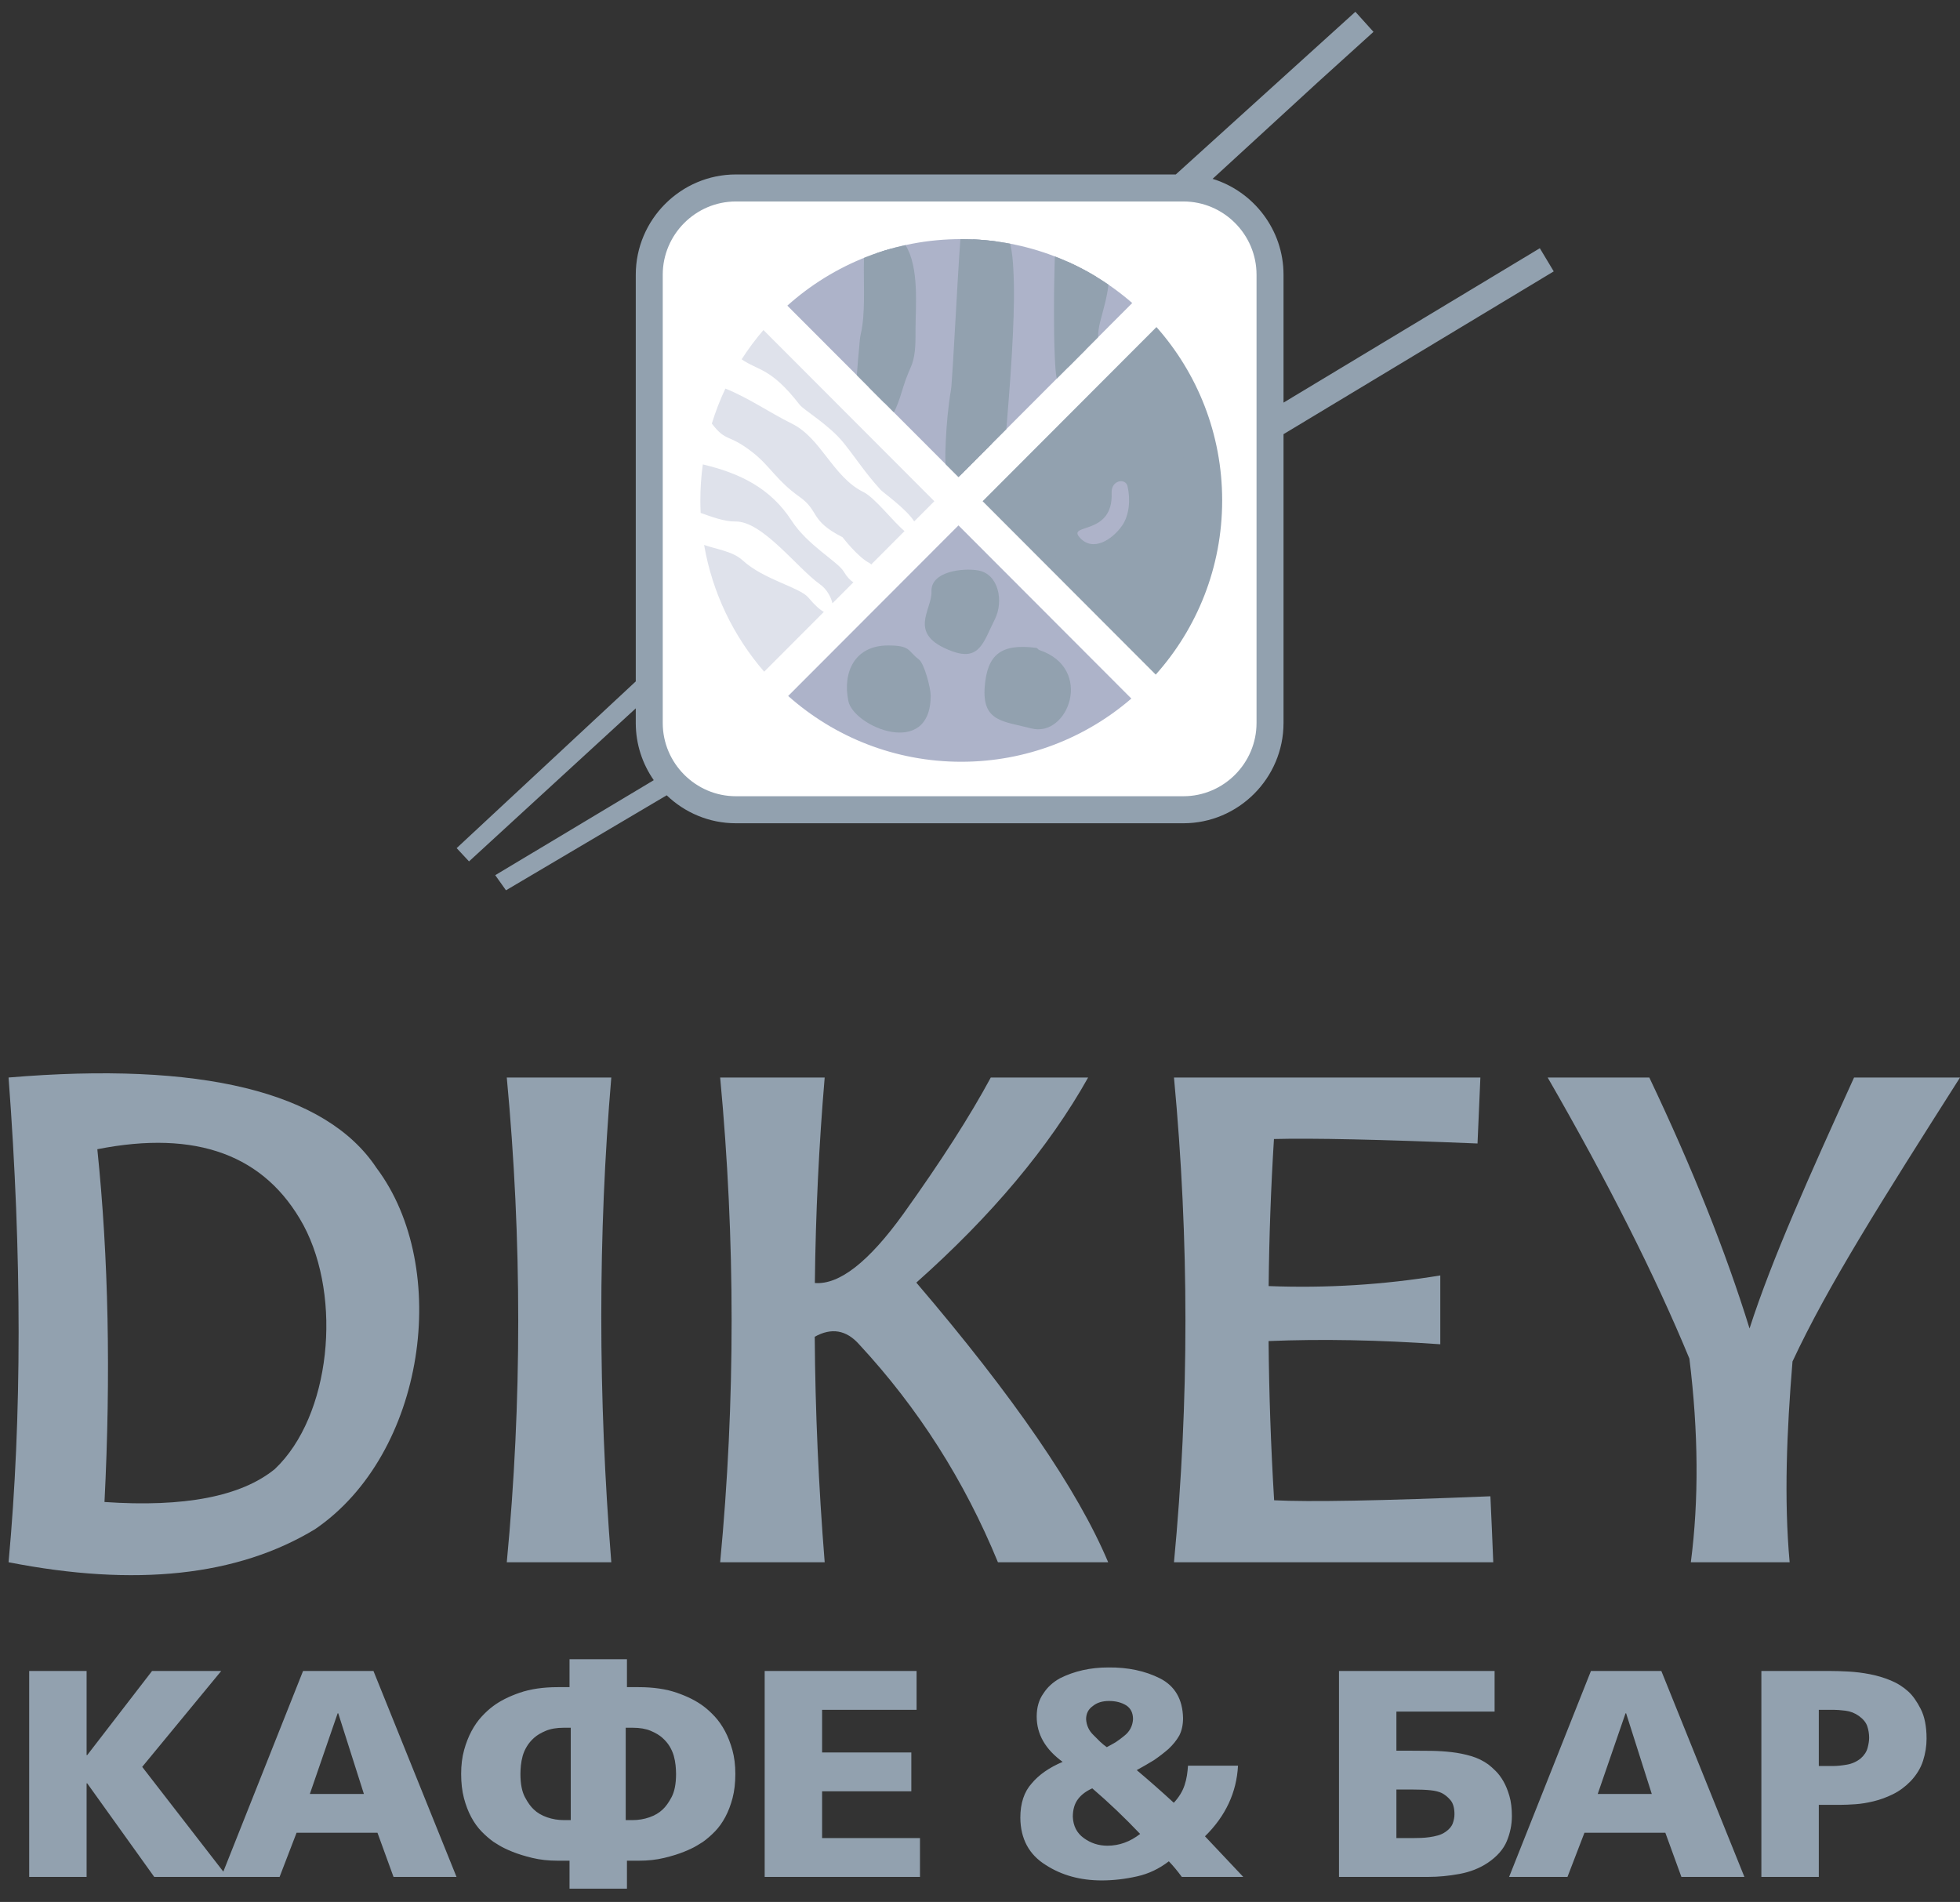 <svg width="135" height="131" viewBox="0 0 135 131" fill="none" xmlns="http://www.w3.org/2000/svg">
<rect x="0" y="0" width="135" height="131" fill="#333333" stroke="none"/>
<g clip-path="url(#clip0_209_1881)">
<path fill-rule="evenodd" clip-rule="evenodd" d="M21.693 105.33C16.361 108.559 9.326 109.316 0.59 107.602C1.513 97.595 1.513 86.466 0.59 74.216C13.798 73.106 22.439 75.18 25.929 80.439C31.105 87.326 29.314 100.14 21.693 105.33ZM18.932 101.182C16.615 103.072 12.703 103.829 7.197 103.453C7.639 94.688 7.474 86.589 6.704 79.155C13.536 77.805 18.269 79.55 20.904 84.39C23.587 89.413 22.784 97.536 18.932 101.182Z" fill="#92A1AF"/>
<path fill-rule="evenodd" clip-rule="evenodd" d="M42.105 107.603C40.856 107.603 38.456 107.603 34.906 107.603C35.958 96.54 35.958 85.411 34.906 74.217C37.076 74.217 39.475 74.217 42.105 74.217C41.185 85.016 41.185 96.144 42.105 107.603Z" fill="#92A1AF"/>
<path fill-rule="evenodd" clip-rule="evenodd" d="M56.802 107.603C55.553 107.603 53.154 107.603 49.603 107.603C50.655 96.54 50.655 85.411 49.603 74.217C51.773 74.217 54.173 74.217 56.802 74.217C56.406 78.873 56.18 83.591 56.125 88.37C57.809 88.502 59.843 86.912 62.226 83.6C64.822 79.975 66.827 76.847 68.242 74.217C71.463 74.217 73.698 74.217 74.948 74.217C72.252 79.019 68.307 83.728 63.114 88.342C69.828 96.201 74.233 102.621 76.328 107.603C73.83 107.603 71.299 107.603 68.735 107.603C66.426 101.979 63.238 96.974 59.169 92.589C58.289 91.603 57.271 91.43 56.117 92.071C56.153 97.179 56.381 102.356 56.802 107.603Z" fill="#92A1AF"/>
<path fill-rule="evenodd" clip-rule="evenodd" d="M88.06 107.603H88.001H87.958H87.94H87.877H87.812H87.746H87.679H87.666H80.861C81.913 96.54 81.913 85.411 80.861 74.217H86.778H86.844H86.964H87.07H87.085H87.206H87.327H87.36H87.448H87.57H87.649H87.692H87.814H87.935H87.937H88.06H101.965C101.902 75.792 101.836 77.307 101.768 78.76C95.058 78.485 90.385 78.382 87.747 78.452C87.538 81.797 87.416 85.173 87.381 88.581C91.361 88.736 95.302 88.492 99.204 87.848C99.204 89.692 99.204 91.272 99.204 92.589C94.944 92.29 91.002 92.217 87.377 92.369C87.408 95.989 87.535 99.644 87.759 103.334C90.161 103.46 95.126 103.368 102.655 103.059C102.724 104.513 102.789 106.027 102.852 107.603H88.06Z" fill="#92A1AF"/>
<path fill-rule="evenodd" clip-rule="evenodd" d="M88.406 27.731L106.059 17.097L107.017 18.692L88.406 29.904V49.797C88.406 53.596 85.303 56.704 81.51 56.704H50.686C48.842 56.704 47.161 55.969 45.92 54.778L34.851 61.321L34.111 60.28L45.029 53.735C44.249 52.616 43.79 51.258 43.79 49.797V48.789L32.305 59.331L31.453 58.416L43.79 46.933V18.923C43.79 15.124 46.893 12.016 50.686 12.016H80.985L92.644 1.456L92.715 1.39L92.716 1.391L93.355 0.812L94.602 2.194L90.727 5.703L83.521 12.318C86.341 13.185 88.406 15.824 88.406 18.923V27.731Z" fill="#92A1AF"/>
<path fill-rule="evenodd" clip-rule="evenodd" d="M50.686 13.877H81.51C84.28 13.877 86.547 16.147 86.547 18.922V49.796C86.547 52.571 84.28 54.842 81.51 54.842H50.686C47.915 54.842 45.648 52.571 45.648 49.796V18.922C45.648 16.147 47.915 13.877 50.686 13.877Z" fill="white"/>
<path fill-rule="evenodd" clip-rule="evenodd" d="M77.925 48.115C74.779 50.828 70.685 52.468 66.208 52.468C61.634 52.468 57.459 50.755 54.287 47.936L66.017 36.188L77.925 48.115Z" fill="#ADB3C9"/>
<path fill-rule="evenodd" clip-rule="evenodd" d="M79.655 22.527C82.47 25.705 84.18 29.886 84.18 34.468C84.18 39.077 82.449 43.281 79.604 46.466L67.68 34.522L79.655 22.527Z" fill="#92A1AF"/>
<path fill-rule="evenodd" clip-rule="evenodd" d="M64.356 34.523L62.968 35.913C62.438 35.063 60.812 33.913 60.648 33.73C59.485 32.435 59.062 31.699 58.107 30.505C57.117 29.268 55.364 28.246 55.078 27.877C53.075 25.298 52.238 25.557 51.083 24.747C51.537 24.04 52.038 23.367 52.584 22.732L64.356 34.523ZM62.303 36.58L60.006 38.88C59.973 38.84 59.932 38.806 59.883 38.78C59.057 38.349 58.04 37.005 58.029 37C55.749 35.842 56.461 35.208 55.073 34.222C53.459 33.076 53.051 32.102 51.831 31.152C50.124 29.823 50.043 30.495 49.029 29.175C49.284 28.344 49.597 27.538 49.964 26.764C51.595 27.422 52.925 28.377 54.555 29.186C56.569 30.187 57.369 32.856 59.478 33.894C60.262 34.28 61.567 35.984 62.303 36.58ZM58.782 40.106L57.335 41.556C57.243 41.119 56.944 40.575 56.477 40.244C54.909 39.131 52.52 35.882 50.651 35.919C49.883 35.934 48.967 35.576 48.259 35.328C48.245 35.043 48.238 34.757 48.238 34.469C48.238 33.627 48.296 32.798 48.408 31.987C50.929 32.585 53.056 33.595 54.527 35.864C55.623 37.557 57.713 38.691 58.112 39.363C58.337 39.743 58.565 39.978 58.782 40.106ZM56.745 42.146L52.634 46.264C50.53 43.836 49.064 40.838 48.498 37.533C49.379 37.844 50.46 37.965 51.152 38.597C52.626 39.942 55.077 40.442 55.679 41.16C56.129 41.698 56.482 42.004 56.745 42.146Z" fill="#DFE2EB"/>
<path fill-rule="evenodd" clip-rule="evenodd" d="M66.209 16.469C70.714 16.469 74.831 18.129 77.985 20.872L66.018 32.858L54.23 21.052C57.41 18.202 61.607 16.469 66.209 16.469Z" fill="#ADB3C9"/>
<path fill-rule="evenodd" clip-rule="evenodd" d="M67.356 39.286C66.287 39.108 64.1 39.363 64.159 40.737C64.214 42.023 62.415 43.692 65.58 44.856C67.492 45.56 67.747 44.189 68.522 42.657C69.139 41.437 68.803 39.527 67.356 39.286Z" fill="#92A1AF"/>
<path fill-rule="evenodd" clip-rule="evenodd" d="M67.137 41.367C67.112 41.374 64.857 40.922 64.973 42.325C64.974 42.334 65.847 43.783 66.945 42.612C67.483 42.039 67.391 42.197 67.501 41.499C67.337 41.319 67.11 41.374 67.137 41.367Z" fill="#92A1AF"/>
<path fill-rule="evenodd" clip-rule="evenodd" d="M63.284 45.415C62.51 44.828 62.745 44.457 61.167 44.457C58.851 44.457 58.026 46.321 58.434 48.289C58.802 50.064 64.104 52.291 64.104 47.91C64.104 47.4 63.674 45.71 63.284 45.415Z" fill="#92A1AF"/>
<path fill-rule="evenodd" clip-rule="evenodd" d="M61.864 46.484C60.972 46.58 59.625 46.582 60.239 48.099C60.532 48.822 62.302 49.517 62.302 47.087C62.302 46.789 62.115 46.671 61.864 46.484Z" fill="#92A1AF"/>
<path fill-rule="evenodd" clip-rule="evenodd" d="M71.373 44.623C68.938 44.304 67.998 45.094 67.825 47.3C67.635 49.73 69.116 49.67 71.028 50.17C73.573 50.836 75.374 46.04 71.587 44.773C71.496 44.742 71.464 44.634 71.373 44.623Z" fill="#92A1AF"/>
<path fill-rule="evenodd" clip-rule="evenodd" d="M71.483 46.267C70.467 45.022 68.167 47.7 70.608 48.073C72.34 48.337 71.831 46.641 71.483 46.267Z" fill="#92A1AF"/>
<path fill-rule="evenodd" clip-rule="evenodd" d="M62.366 16.881C63.329 18.417 63.059 21.117 63.059 22.64C63.059 23.403 63.08 24.346 62.819 25.073C62.743 25.283 62.647 25.486 62.56 25.693C62.43 26.003 62.32 26.319 62.22 26.64C62.071 27.119 61.915 27.651 61.71 28.109C61.666 28.208 61.617 28.304 61.563 28.393L59.018 25.844C59.025 25.737 59.033 25.63 59.041 25.523C59.08 24.991 59.125 24.459 59.177 23.928C59.203 23.655 59.224 23.278 59.286 23.014C59.456 22.282 59.495 21.479 59.507 20.73C59.519 19.979 59.497 19.227 59.499 18.476C59.5 18.246 59.502 18.004 59.511 17.761C60.428 17.392 61.382 17.096 62.366 16.881Z" fill="#92A1AF"/>
<path fill-rule="evenodd" clip-rule="evenodd" d="M60.397 17.432C60.28 18.982 60.546 21.416 60.128 23.213C60.095 23.352 59.901 25.303 59.836 26.669L60.917 27.752C61.033 27.491 61.177 27.065 61.389 26.383C62.007 24.396 62.188 25.184 62.188 22.642C62.188 21.145 62.481 18.267 61.442 17.109C61.089 17.206 60.741 17.314 60.397 17.432Z" fill="#92A1AF"/>
<path fill-rule="evenodd" clip-rule="evenodd" d="M69.573 16.784C69.731 17.382 69.767 18.053 69.794 18.516C69.877 19.95 69.834 21.43 69.773 22.865C69.684 24.949 69.52 27.018 69.352 29.096C69.341 29.234 69.328 29.39 69.311 29.56L66.018 32.858L65.126 31.965C65.096 31.349 65.126 30.755 65.145 30.342C65.198 29.231 65.307 27.98 65.497 26.881C65.529 26.696 65.539 26.47 65.553 26.282C65.586 25.858 65.612 25.433 65.639 25.009C65.713 23.818 65.778 22.627 65.845 21.436C65.917 20.166 65.987 18.895 66.069 17.626C66.094 17.241 66.119 16.854 66.151 16.469L66.209 16.469C67.359 16.469 68.483 16.577 69.573 16.784Z" fill="#92A1AF"/>
<path fill-rule="evenodd" clip-rule="evenodd" d="M67.022 16.486C66.837 18.702 66.482 26.287 66.354 27.029C66.299 27.346 65.773 30.969 66.092 32.785L68.305 30.569C68.399 29.961 68.459 29.397 68.489 29.026C68.627 27.312 69.422 18.457 68.61 16.627C68.087 16.558 67.558 16.51 67.022 16.486Z" fill="#92A1AF"/>
<path fill-rule="evenodd" clip-rule="evenodd" d="M76.347 19.605C76.252 20.498 75.967 21.412 75.771 22.183C75.68 22.543 75.638 22.887 75.629 23.232L72.789 26.076C72.766 25.975 72.749 25.872 72.737 25.77C72.691 25.399 72.671 25.017 72.654 24.643C72.605 23.566 72.596 22.479 72.596 21.401C72.596 20.424 72.606 19.445 72.634 18.469C72.641 18.227 72.645 17.946 72.656 17.662C73.967 18.167 75.204 18.822 76.347 19.605Z" fill="#92A1AF"/>
<path fill-rule="evenodd" clip-rule="evenodd" d="M73.517 18.02C73.442 19.993 73.434 23.701 73.562 25.302L74.79 24.072C74.738 23.479 74.727 22.77 74.93 21.969C75.134 21.164 75.511 20.044 75.51 19.064V19.064L75.48 19.046L75.42 19.01L75.39 18.992L75.359 18.974L75.329 18.956L75.299 18.938L75.239 18.903L75.208 18.885L75.178 18.868L75.147 18.85L75.141 18.847L75.087 18.815L75.056 18.798L75.025 18.781L74.995 18.763L74.964 18.746L74.903 18.712L74.872 18.695L74.841 18.678L74.811 18.661L74.78 18.644L74.739 18.622L74.625 18.561L74.594 18.544L74.589 18.542L74.563 18.528L74.469 18.479L74.438 18.463L74.414 18.45L74.407 18.447L74.376 18.431L74.344 18.415L74.25 18.367L74.238 18.361L74.218 18.351L74.061 18.273L74.06 18.273L73.901 18.197L73.882 18.188L73.87 18.181L73.71 18.107L73.703 18.104L73.522 18.022L73.517 18.02Z" fill="#92A1AF"/>
<path fill-rule="evenodd" clip-rule="evenodd" d="M74.981 31.459C74.866 32.491 76.035 31.803 75.399 32.85C75.069 33.393 76.777 35.16 74.011 34.939C72.914 34.851 71.463 33.353 72.175 31.9C73.584 29.024 78.938 28.909 79.935 32.261C80.332 33.596 81.064 35.127 80.182 36.431C78.862 38.382 79.25 37.967 76.634 38.752C73.261 39.764 71.144 37.079 71.697 37.124C72.755 37.21 71.541 36.682 72.923 37.443C74.068 38.074 78.569 38.702 78.802 36.07C78.969 34.178 80.1 32.538 77.057 31.281C76.611 31.096 74.981 31.459 74.981 31.459Z" fill="#92A1AF"/>
<path fill-rule="evenodd" clip-rule="evenodd" d="M77.659 33.482C77.878 34.406 77.782 35.496 77.286 36.206C76.62 37.161 75.26 38.069 74.344 36.994C73.533 36.042 76.692 36.895 76.566 33.948C76.528 33.062 77.523 32.908 77.659 33.482Z" fill="#AEB3C9"/>
<path fill-rule="evenodd" clip-rule="evenodd" d="M77.111 26.725C79.064 27.886 79.087 27.336 80.896 29.388C81.922 30.552 81.913 37.845 81.21 38.658C80.548 39.423 80.339 40.785 78.258 40.952C77.724 40.995 77.254 41.257 76.091 41.336C73.681 41.499 78.21 43.479 80.983 41.526C82.694 40.322 82.423 40.907 83.232 37.139C83.784 34.567 83.66 34.446 83.027 31.087C82.665 29.164 82.637 28.365 80.874 27.582C79.597 27.014 77.918 24.298 77.248 26.314L77.111 26.725Z" fill="#92A1AF"/>
<path fill-rule="evenodd" clip-rule="evenodd" d="M78.15 43.94C79.344 43.747 78.776 44.26 80.668 43.644C80.864 43.58 81.04 46.402 78.1 44.255C77.821 44.052 78.044 43.957 78.15 43.94Z" fill="#92A1AF"/>
<path fill-rule="evenodd" clip-rule="evenodd" d="M123.463 93.774C123.068 98.582 122.871 103.257 123.266 107.603C121.162 107.603 118.894 107.603 116.461 107.603C117.018 103.322 116.985 98.647 116.362 93.577C114.007 87.875 110.753 81.422 106.6 74.217C109.558 74.217 111.695 74.217 113.601 74.217C116.568 80.457 118.869 86.219 120.504 91.502C122.052 86.697 124.649 80.935 127.703 74.217C130.727 74.217 133.423 74.217 135.001 74.217C129.544 82.803 125.896 88.565 123.463 93.774Z" fill="#92A1AF"/>
<path d="M2.01 115.092H5.965V120.886H6.008L10.474 115.092H15.238L9.794 121.697L15.663 129.275H10.623L6.008 122.832H5.965V129.275H2.01V115.092ZM23.298 118.009H23.256L21.342 123.561H25.064L23.298 118.009ZM20.874 115.092H25.723L31.444 129.275H27.105L25.999 126.235H20.427L19.258 129.275H15.238L20.874 115.092ZM38.831 119.002C38.338 119.002 37.927 119.073 37.59 119.215C37.253 119.357 36.987 119.515 36.792 119.691C36.58 119.88 36.413 120.079 36.289 120.289C36.161 120.498 36.066 120.714 36.002 120.937C35.942 121.16 35.899 121.379 35.878 121.596C35.857 121.812 35.846 122.008 35.846 122.183C35.846 122.859 35.949 123.389 36.151 123.774C36.353 124.159 36.562 124.446 36.771 124.635C37.009 124.864 37.313 125.043 37.686 125.172C38.054 125.3 38.444 125.364 38.852 125.364H39.313V119.002H38.831ZM43.098 125.364H43.559C43.967 125.364 44.357 125.3 44.725 125.172C45.097 125.043 45.402 124.864 45.64 124.635C45.849 124.446 46.058 124.159 46.26 123.774C46.462 123.389 46.565 122.859 46.565 122.183C46.565 122.008 46.554 121.812 46.533 121.596C46.512 121.379 46.469 121.16 46.409 120.937C46.345 120.714 46.249 120.498 46.125 120.289C45.998 120.079 45.831 119.88 45.618 119.691C45.423 119.515 45.158 119.357 44.821 119.215C44.484 119.073 44.073 119.002 43.58 119.002H43.098V125.364ZM43.183 114.281V116.206H43.992C44.998 116.206 45.874 116.334 46.618 116.591C47.362 116.848 47.975 117.158 48.458 117.523C48.713 117.712 48.971 117.949 49.234 118.232C49.496 118.516 49.73 118.85 49.936 119.235C50.141 119.62 50.311 120.056 50.446 120.542C50.581 121.028 50.648 121.575 50.648 122.183C50.648 122.805 50.584 123.358 50.457 123.845C50.329 124.331 50.163 124.766 49.957 125.151C49.751 125.536 49.514 125.867 49.245 126.144C48.975 126.421 48.699 126.661 48.415 126.864C48.373 126.891 48.241 126.972 48.022 127.107C47.802 127.242 47.501 127.387 47.118 127.542C46.735 127.698 46.278 127.839 45.746 127.968C45.214 128.096 44.63 128.16 43.992 128.16H43.183V130.085H39.228V128.16H38.419C37.781 128.16 37.197 128.096 36.665 127.968C36.133 127.839 35.676 127.698 35.293 127.542C34.91 127.387 34.609 127.242 34.389 127.107C34.169 126.972 34.038 126.891 33.996 126.864C33.712 126.661 33.436 126.421 33.166 126.144C32.897 125.867 32.66 125.536 32.454 125.151C32.248 124.766 32.082 124.331 31.954 123.845C31.827 123.358 31.763 122.805 31.763 122.183C31.763 121.575 31.83 121.028 31.965 120.542C32.099 120.056 32.27 119.62 32.475 119.235C32.681 118.85 32.915 118.516 33.177 118.232C33.439 117.949 33.698 117.712 33.953 117.523C34.435 117.158 35.048 116.848 35.793 116.591C36.537 116.334 37.413 116.206 38.419 116.206H39.228V114.281H43.183ZM52.669 115.092H63.132V117.766H56.624V120.704H62.77V123.379H56.624V126.6H63.366V129.275H52.669V115.092ZM96.181 126.6H97.394C97.535 126.6 97.699 126.597 97.883 126.59C98.067 126.583 98.259 126.566 98.457 126.539C98.656 126.512 98.85 126.472 99.042 126.418C99.233 126.364 99.407 126.283 99.563 126.175C99.818 125.999 99.985 125.803 100.063 125.587C100.141 125.371 100.18 125.162 100.18 124.959C100.18 124.527 100.088 124.203 99.903 123.986C99.719 123.77 99.52 123.608 99.308 123.5C99.109 123.406 98.85 123.341 98.531 123.308C98.213 123.274 97.791 123.257 97.266 123.257H96.181V126.6ZM92.226 115.092H102.944V117.888H96.181V120.583H97.16C97.628 120.583 98.103 120.586 98.585 120.593C99.067 120.599 99.538 120.63 99.999 120.684C100.46 120.738 100.906 120.829 101.339 120.957C101.771 121.086 102.165 121.278 102.519 121.535C102.661 121.643 102.828 121.791 103.019 121.981C103.21 122.17 103.388 122.406 103.551 122.69C103.714 122.973 103.852 123.311 103.965 123.703C104.079 124.094 104.135 124.554 104.135 125.081C104.135 125.675 104.018 126.252 103.785 126.813C103.551 127.373 103.115 127.87 102.477 128.302C101.91 128.68 101.257 128.937 100.52 129.072C99.783 129.207 99.074 129.275 98.393 129.275H92.226V115.092ZM112.004 118.009H111.962L110.048 123.561H113.77L112.004 118.009ZM109.58 115.092H114.429L120.15 129.275H115.811L114.705 126.235H109.133L107.964 129.275H103.944L109.58 115.092ZM125.275 121.636H126.296C126.537 121.636 126.838 121.606 127.2 121.545C127.561 121.484 127.884 121.339 128.168 121.109C128.409 120.893 128.565 120.653 128.635 120.39C128.706 120.127 128.742 119.894 128.742 119.691C128.742 119.421 128.699 119.157 128.614 118.901C128.529 118.644 128.338 118.408 128.04 118.192C127.756 117.989 127.444 117.868 127.104 117.827C126.764 117.786 126.495 117.766 126.296 117.766H125.275V121.636ZM126.041 115.092C126.424 115.092 126.856 115.105 127.338 115.132C127.82 115.159 128.306 115.22 128.795 115.315C129.284 115.409 129.759 115.551 130.22 115.74C130.681 115.929 131.088 116.186 131.443 116.51C131.74 116.78 132.024 117.179 132.293 117.705C132.563 118.232 132.697 118.914 132.697 119.752C132.697 120.265 132.616 120.775 132.453 121.282C132.29 121.788 132.003 122.257 131.592 122.69C131.223 123.068 130.819 123.365 130.379 123.581C129.94 123.797 129.497 123.959 129.05 124.067C128.604 124.176 128.182 124.243 127.785 124.27C127.388 124.297 127.062 124.311 126.806 124.311H125.275V129.275H121.319V115.092H126.041ZM74.808 118.415C74.836 118.847 75.006 119.212 75.318 119.509C75.474 119.671 75.627 119.823 75.775 119.965C75.924 120.106 76.077 120.231 76.233 120.339C76.332 120.285 76.431 120.231 76.531 120.177C76.63 120.123 76.736 120.062 76.85 119.995C77.034 119.873 77.225 119.732 77.424 119.569C77.806 119.272 78.012 118.887 78.04 118.415C78.04 117.982 77.885 117.665 77.573 117.462C77.246 117.26 76.85 117.158 76.382 117.158C75.928 117.158 75.559 117.273 75.276 117.503C74.964 117.719 74.808 118.023 74.808 118.415ZM73.893 125.141C73.922 125.769 74.17 126.252 74.638 126.593C75.12 126.948 75.666 127.127 76.275 127.127C77.083 127.127 77.835 126.857 78.53 126.316C77.991 125.749 77.448 125.205 76.903 124.685C76.357 124.165 75.8 123.662 75.233 123.176C74.808 123.368 74.482 123.612 74.255 123.912C74.014 124.226 73.893 124.635 73.893 125.141ZM85.271 121.616C85.172 123.466 84.414 125.087 82.996 126.479L85.633 129.275H81.401C81.103 128.869 80.805 128.511 80.507 128.201C79.841 128.714 79.118 129.059 78.338 129.234C77.502 129.423 76.686 129.518 75.892 129.518C74.418 129.518 73.135 129.167 72.043 128.464C70.88 127.748 70.292 126.661 70.278 125.202C70.278 124.203 70.54 123.412 71.065 122.832C71.561 122.237 72.27 121.744 73.192 121.352C72.001 120.488 71.405 119.448 71.405 118.232C71.405 117.597 71.561 117.064 71.873 116.632C72.142 116.213 72.518 115.868 73 115.598C73.993 115.098 75.106 114.849 76.339 114.849C77.686 114.835 78.87 115.085 79.891 115.598C80.926 116.125 81.457 117.037 81.486 118.334C81.486 118.793 81.401 119.191 81.231 119.529C81.131 119.705 81.021 119.867 80.901 120.015C80.78 120.164 80.642 120.312 80.486 120.461C80.174 120.731 79.841 120.988 79.487 121.231C79.288 121.352 79.09 121.471 78.891 121.585C78.693 121.7 78.494 121.812 78.296 121.92C79.161 122.649 80.011 123.399 80.848 124.169C81.202 123.791 81.45 123.385 81.592 122.953C81.663 122.737 81.716 122.517 81.752 122.295C81.787 122.072 81.812 121.845 81.826 121.616H85.271Z" fill="#92A1AF"/>
</g>
<defs>
<clipPath id="clip0_209_1881">
<rect width="134.411" height="129.272" fill="white" transform="translate(0.59 0.812)"/>
</clipPath>
</defs>
</svg>
